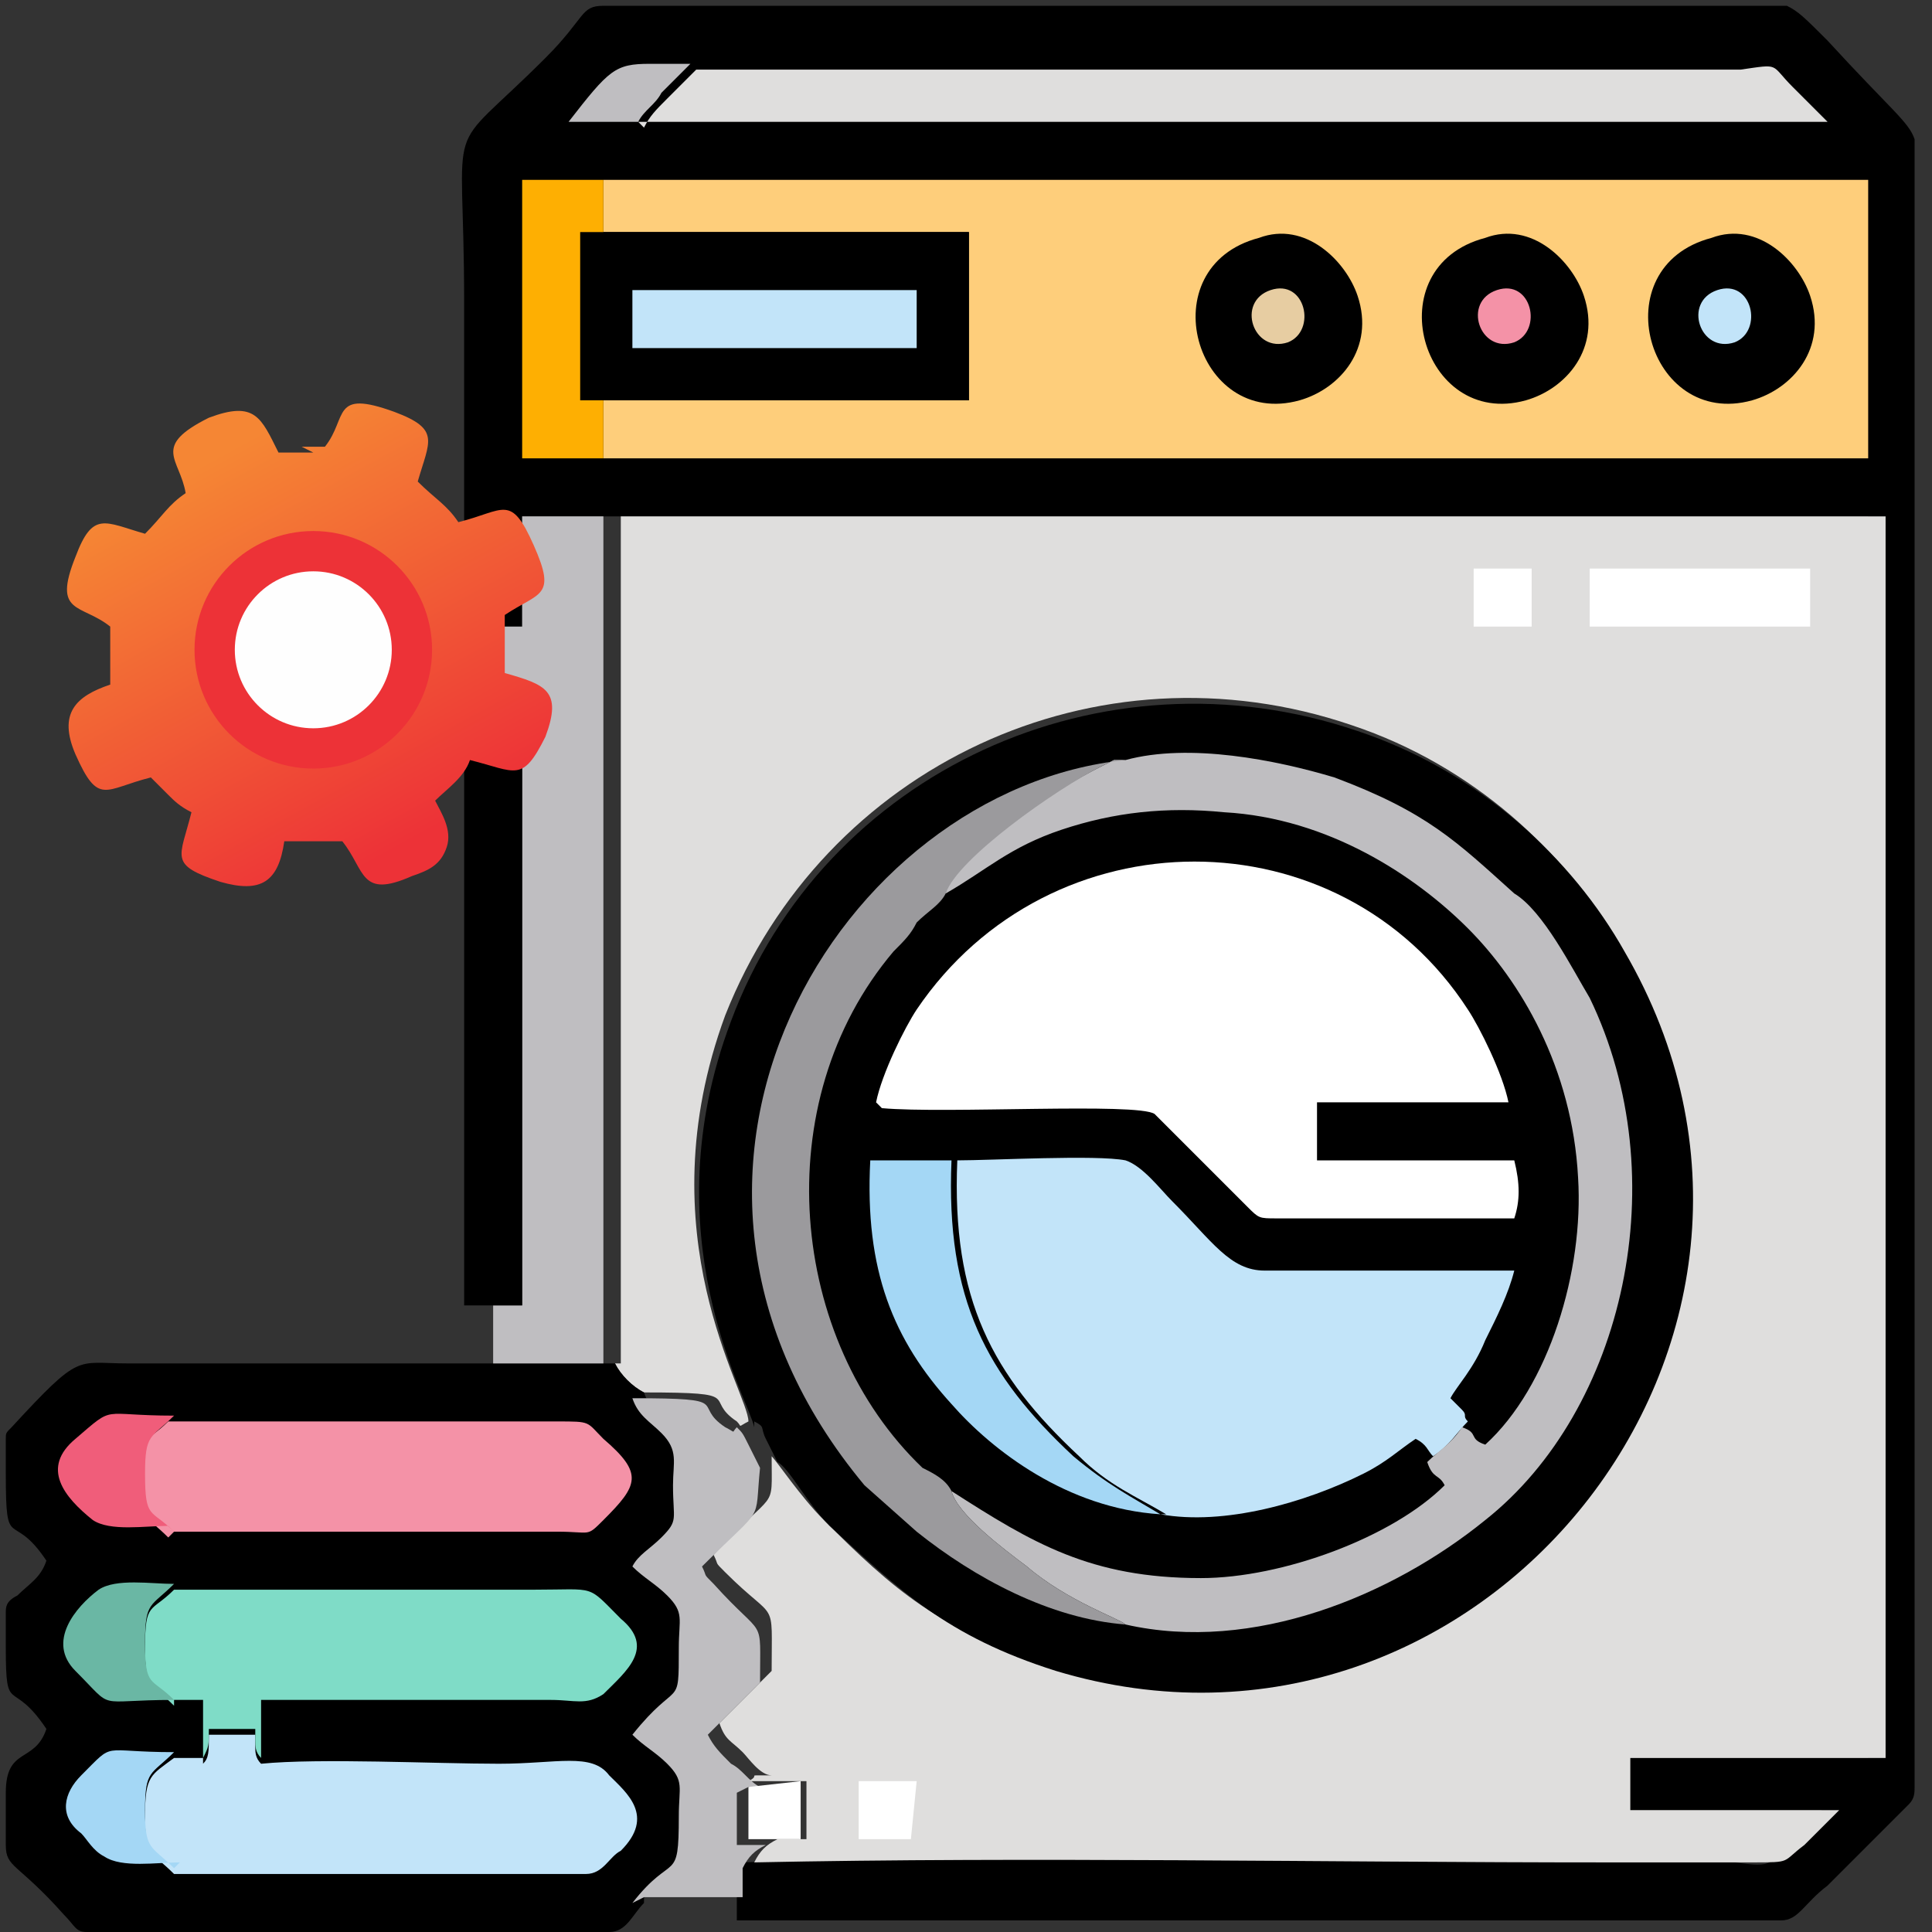 <?xml version="1.0" encoding="UTF-8"?>
<!DOCTYPE svg PUBLIC "-//W3C//DTD SVG 1.1//EN" "http://www.w3.org/Graphics/SVG/1.1/DTD/svg11.dtd">
<!-- Creator: CorelDRAW X5 -->
<svg xmlns="http://www.w3.org/2000/svg" xml:space="preserve" width="0.333in" height="0.333in" style="shape-rendering:geometricPrecision; text-rendering:geometricPrecision; image-rendering:optimizeQuality; fill-rule:evenodd; clip-rule:evenodd"
viewBox="0 0 333 333"
 xmlns:xlink="http://www.w3.org/1999/xlink">
 <rect x="0" y="0" width="333" height="333" fill="#333333" stroke="none"/>
 <defs>
  <style type="text/css">
   <![CDATA[
    .str0 {stroke:#ED3237;stroke-width:6.945}
    .fil15 {fill:#FEFEFE}
    .fil0 {fill:black}
    .fil12 {fill:#6AB7A4}
    .fil6 {fill:#7FDCC7}
    .fil7 {fill:#9B9A9D}
    .fil9 {fill:#A4D7F5}
    .fil5 {fill:#BFBEC1}
    .fil4 {fill:#C2E4F9}
    .fil1 {fill:#DFDEDD}
    .fil13 {fill:#E7CDA2}
    .fil11 {fill:#F05D7A}
    .fil8 {fill:#F492A7}
    .fil10 {fill:#FEAF02}
    .fil2 {fill:#FECE7B}
    .fil3 {fill:white}
    .fil14 {fill:url(#id0)}
   ]]>
  </style>
  <linearGradient id="id0" gradientUnits="userSpaceOnUse" x1="71.472" y1="144.543" x2="35.779" y2="79.559">
   <stop offset="0" style="stop-color:#ED3237"/>
   <stop offset="1" style="stop-color:#F58634"/>
  </linearGradient>
 </defs>
 <g id="Layer_x0020_1">
  <g id="_339711816">
   <g>
    <path class="fil0" d="M85 108l5 0 0 -19 14 0 218 0 0 214 -44 0 0 9 36 0c-2,2 -4,4 -6,6 -3,3 -2,4 -9,3 -8,0 -16,0 -25,0 -48,0 -99,-1 -147,0l0 5 0 5 0 0 180 0c3,0 4,-3 8,-6l14 -14c1,-1 1,-2 1,-3l0 -10 0 -265 0 -9c-1,-3 -4,-5 -15,-17 -4,-4 -5,-5 -7,-6l-28 0c-56,0 -114,0 -170,0l-6 0c-4,0 -3,2 -10,9 -18,18 -14,8 -14,42 0,19 0,37 0,56l5 0z"/>
    <path class="fil1" d="M104 235l2 0c1,2 3,4 5,5 18,0 10,1 16,5 1,1 0,1 2,0 0,-5 -18,-32 -4,-70 17,-43 64,-65 108,-50 21,7 37,22 46,38 38,67 -25,146 -98,124 -19,-6 -27,-13 -39,-25 -4,-4 -8,-10 -9,-11 0,10 1,5 -10,17 1,2 0,1 2,3 9,9 8,4 8,17l-9 9c1,3 2,3 4,5 1,1 3,4 5,4 -1,0 -2,0 -2,0 -2,0 0,0 -2,1l10 0 0 10 -10 0 1 0c0,0 0,0 1,0 0,0 0,0 1,0 1,0 1,0 2,0 -2,1 -3,2 -4,4 48,-1 98,0 147,0 8,0 16,0 25,0 7,0 5,0 9,-3 2,-2 4,-4 6,-6l-36 0 0 -9 44 0 0 -214 -218 0 0 146z"/>
    <path class="fil0" d="M130 245c2,1 1,1 2,3 1,2 1,2 2,4 2,1 5,7 9,11 12,11 20,19 39,25 73,22 137,-57 98,-124 -9,-16 -25,-31 -46,-38 -44,-15 -92,7 -108,50 -14,37 3,65 4,70z"/>
    <path class="fil0" d="M111 327c7,-9 8,-3 8,-15 0,-5 1,-6 -2,-9 -2,-2 -4,-4 -6,-5 8,-9 8,-3 8,-15 0,-5 1,-6 -2,-9 -2,-2 -4,-4 -6,-5 2,-2 3,-3 5,-5 3,-3 2,-3 2,-9 0,-5 1,-7 -2,-9 -2,-2 -4,-3 -5,-6 -2,-1 -4,-3 -5,-5l-2 0 -20 0c-20,0 -41,0 -62,0 -9,0 -8,-2 -20,11 -1,1 -1,1 -1,2l0 6c0,14 1,6 7,15 -1,3 -3,4 -5,6 -2,1 -2,2 -2,3l0 6c0,12 1,5 7,14 -2,6 -7,3 -7,11l0 9c0,4 2,3 10,12 2,2 2,3 4,3l90 0c3,0 4,-3 6,-5z"/>
    <path class="fil0" d="M164 154c-1,2 -3,2 -5,5 -2,2 -3,3 -4,5 -22,26 -18,67 5,89 1,1 4,2 5,4 13,9 24,15 43,15 14,0 33,-6 42,-16 -1,-3 -2,-1 -3,-4 -1,-1 -1,-1 -3,-3 -3,1 -5,4 -9,6 -10,5 -23,9 -35,7 -16,-2 -29,-11 -36,-19 -9,-11 -14,-23 -14,-42l14 0c6,0 24,-1 29,0 3,1 6,5 8,7 7,7 10,12 16,12l43 0c-1,5 -3,9 -5,12 -2,5 -5,8 -6,10 1,1 1,1 2,2 1,1 1,0 1,2 3,1 1,2 4,3 10,-10 16,-30 16,-46 -1,-19 -10,-34 -19,-43 -8,-9 -24,-18 -42,-20 -10,-1 -19,0 -28,3 -9,3 -13,7 -20,11z"/>
    <polygon class="fil2" points="104,40 167,40 167,69 104,69 104,79 322,79 322,31 104,31 "/>
    <path class="fil3" d="M152 191c11,1 44,-1 47,1l16 16c2,2 2,2 5,2l41 0c1,-3 1,-6 0,-10l-34 0 0 -10 33 0c-1,-5 -5,-13 -7,-16 -22,-34 -72,-34 -95,0 -2,3 -6,11 -7,16z"/>
    <path class="fil4" d="M200 261c11,2 25,-2 35,-7 4,-2 6,-4 9,-6 2,1 2,2 3,3 3,-2 4,-4 6,-6 -1,-1 0,-1 -1,-2 -1,-1 -1,-1 -2,-2 1,-2 4,-5 6,-10 2,-4 4,-8 5,-12l-43 0c-6,0 -9,-5 -16,-12 -2,-2 -5,-6 -8,-7 -5,-1 -23,0 -29,0 -1,24 6,37 21,51 5,5 10,7 15,10z"/>
    <path class="fil5" d="M194 131c0,0 0,0 -1,0 0,0 0,0 -1,0l-2 1c-8,4 -26,15 -27,22 7,-4 11,-8 20,-11 9,-3 18,-4 28,-3 18,1 33,11 42,20 9,9 18,24 19,43 1,16 -5,36 -16,46 -3,-1 -1,-2 -4,-3 -2,3 -4,4 -6,6 1,3 2,2 3,4 -9,9 -28,16 -42,16 -19,0 -29,-6 -43,-15 1,4 9,10 13,13 7,6 16,9 17,10 22,5 46,-5 62,-18 24,-19 33,-59 18,-90 -3,-5 -8,-15 -13,-18 -10,-9 -15,-14 -31,-20 -10,-3 -25,-6 -36,-3z"/>
    <polygon class="fil5" points="85,108 85,118 90,118 90,225 85,225 85,235 104,235 104,89 90,89 90,108 "/>
    <polygon class="fil0" points="104,69 167,69 167,40 104,40 100,40 100,69 "/>
    <path class="fil1" d="M110 21l205 0c-2,-2 -4,-4 -6,-6 -4,-4 -2,-4 -9,-3l-77 0c-34,0 -69,0 -103,0 -2,2 -3,3 -5,5 -2,2 -3,3 -4,5z"/>
    <path class="fil4" d="M35 303l-5 0c-4,3 -5,3 -5,10 0,7 1,6 5,10l71 0c3,0 4,-3 6,-4 6,-6 1,-10 -2,-13 -3,-4 -9,-2 -19,-2 -11,0 -31,-1 -41,0 -1,-1 -1,-2 -1,-3 0,0 0,-2 0,-2l-8 0c0,3 0,4 -1,5z"/>
    <path class="fil6" d="M30 293l5 0 0 10c1,-2 1,-2 1,-5l8 0c0,0 0,2 0,2 0,1 0,2 1,3l0 -10 50 0c4,0 6,1 9,-1 4,-4 9,-8 3,-13 -6,-6 -4,-5 -15,-5 -20,0 -42,0 -62,0 -4,4 -5,2 -5,10 0,7 1,6 5,10z"/>
    <path class="fil7" d="M194 280c-1,-1 -10,-4 -17,-10 -4,-3 -12,-9 -13,-13 -1,-2 -3,-3 -5,-4 -23,-22 -27,-63 -5,-89 2,-2 3,-3 4,-5 2,-2 4,-3 5,-5 2,-6 19,-18 27,-22l2 -1c0,0 0,0 1,0 0,0 0,0 1,0 -49,5 -90,71 -45,125l9 8c10,8 23,15 36,16z"/>
    <path class="fil8" d="M30 264l66 0c6,0 5,1 8,-2 6,-6 7,-8 0,-14 -3,-3 -2,-3 -8,-3l-67 0c-4,4 -5,2 -5,10 0,7 1,6 5,10z"/>
    <path class="fil5" d="M111 327l17 0 0 -5c1,-2 2,-3 4,-4 -1,0 -2,0 -2,0 0,0 0,0 -1,0 0,0 0,0 -1,0l-1 0 0 -9c2,-1 0,0 2,-1 1,0 1,0 2,0 -2,-1 -3,-3 -5,-4 -2,-2 -3,-3 -4,-5l9 -9c0,-12 1,-7 -8,-17 -2,-2 -1,-1 -2,-3 11,-11 9,-7 10,-17 -1,-2 -1,-2 -2,-4 -1,-2 -1,-2 -2,-3 -1,1 0,1 -2,0 -6,-4 2,-5 -16,-5 1,3 3,4 5,6 3,3 2,5 2,9 0,6 1,6 -2,9 -2,2 -4,3 -5,5 2,2 4,3 6,5 3,3 2,4 2,9 0,11 0,5 -8,15 2,2 4,3 6,5 3,3 2,4 2,9 0,12 -1,6 -8,15z"/>
    <polygon class="fil0" points="85,225 90,225 90,118 85,118 80,118 80,225 "/>
    <path class="fil9" d="M200 261c-5,-3 -9,-5 -15,-10 -15,-14 -22,-27 -21,-51l-14 0c-1,19 4,31 14,42 7,8 20,18 36,19z"/>
    <path class="fil0" d="M217 41c-19,5 -11,33 7,28 7,-2 13,-9 10,-18 -2,-6 -9,-13 -17,-10z"/>
    <path class="fil0" d="M256 41c-19,5 -11,33 7,28 7,-2 13,-9 10,-18 -2,-6 -9,-13 -17,-10z"/>
    <path class="fil0" d="M295 41c-19,5 -11,33 7,28 7,-2 13,-9 10,-18 -2,-6 -9,-13 -17,-10z"/>
    <polygon class="fil10" points="104,79 104,69 100,69 100,40 104,40 104,31 90,31 90,79 "/>
    <polygon class="fil4" points="109,60 158,60 158,50 109,50 "/>
    <polygon class="fil3" points="274,108 312,108 312,98 274,98 "/>
    <path class="fil11" d="M30 264c-4,-4 -5,-2 -5,-10 0,-7 1,-6 5,-10 -13,0 -10,-2 -17,4 -6,5 -2,10 3,14 3,2 9,1 13,1z"/>
    <path class="fil12" d="M30 293c-4,-4 -5,-2 -5,-10 0,-7 1,-6 5,-10 -4,0 -10,-1 -13,1 -4,3 -9,9 -4,14 7,7 3,5 17,5z"/>
    <path class="fil9" d="M30 322c-4,-4 -5,-3 -5,-10 0,-7 1,-6 5,-10 -13,0 -10,-2 -16,4 -3,3 -4,7 0,10 1,1 2,3 4,4 3,2 9,1 13,1z"/>
    <path class="fil5" d="M110 21c1,-2 3,-3 4,-5 2,-2 3,-3 5,-5 -2,0 -5,0 -7,0 -6,0 -7,1 -14,10l12 0z"/>
    <polygon class="fil3" points="254,108 264,108 264,98 254,98 "/>
    <polygon class="fil3" points="148,317 157,317 158,307 148,307 "/>
    <polygon class="fil3" points="129,317 138,317 138,307 129,308 "/>
    <path class="fil4" d="M296 50c-6,2 -3,11 3,9 5,-2 3,-11 -3,-9z"/>
    <path class="fil8" d="M258 50c-6,2 -3,11 3,9 5,-2 3,-11 -3,-9z"/>
    <path class="fil13" d="M219 50c-6,2 -3,11 3,9 5,-2 3,-11 -3,-9z"/>
   </g>
   <g>
    <path class="fil14" d="M54 78l-6 0c-3,-6 -4,-9 -12,-6 -10,5 -5,7 -4,13 -3,2 -4,4 -7,7 -7,-2 -9,-4 -12,4 -4,10 1,8 6,12l0 10c-6,2 -9,5 -6,12 4,9 5,6 13,4 1,1 2,2 3,3 1,1 2,2 4,3 -2,8 -4,9 5,12 7,2 10,0 11,-7l10 0c4,5 3,10 12,6 3,-1 5,-2 6,-5 1,-3 -1,-6 -2,-8 2,-2 5,-4 6,-7 8,2 9,4 13,-4 3,-8 0,-9 -7,-11l0 -10c6,-4 9,-3 5,-12 -4,-9 -5,-6 -13,-4 -2,-3 -4,-4 -7,-7 2,-7 4,-9 -4,-12 -11,-4 -8,1 -12,6l-4 0zm0 17c9,0 17,7 17,17 0,9 -7,17 -17,17 -9,0 -17,-7 -17,-17 0,-9 7,-17 17,-17z"/>
    <circle class="fil15 str0" cx="54" cy="112" r="17"/>
   </g>
  </g>
 </g>
</svg>

